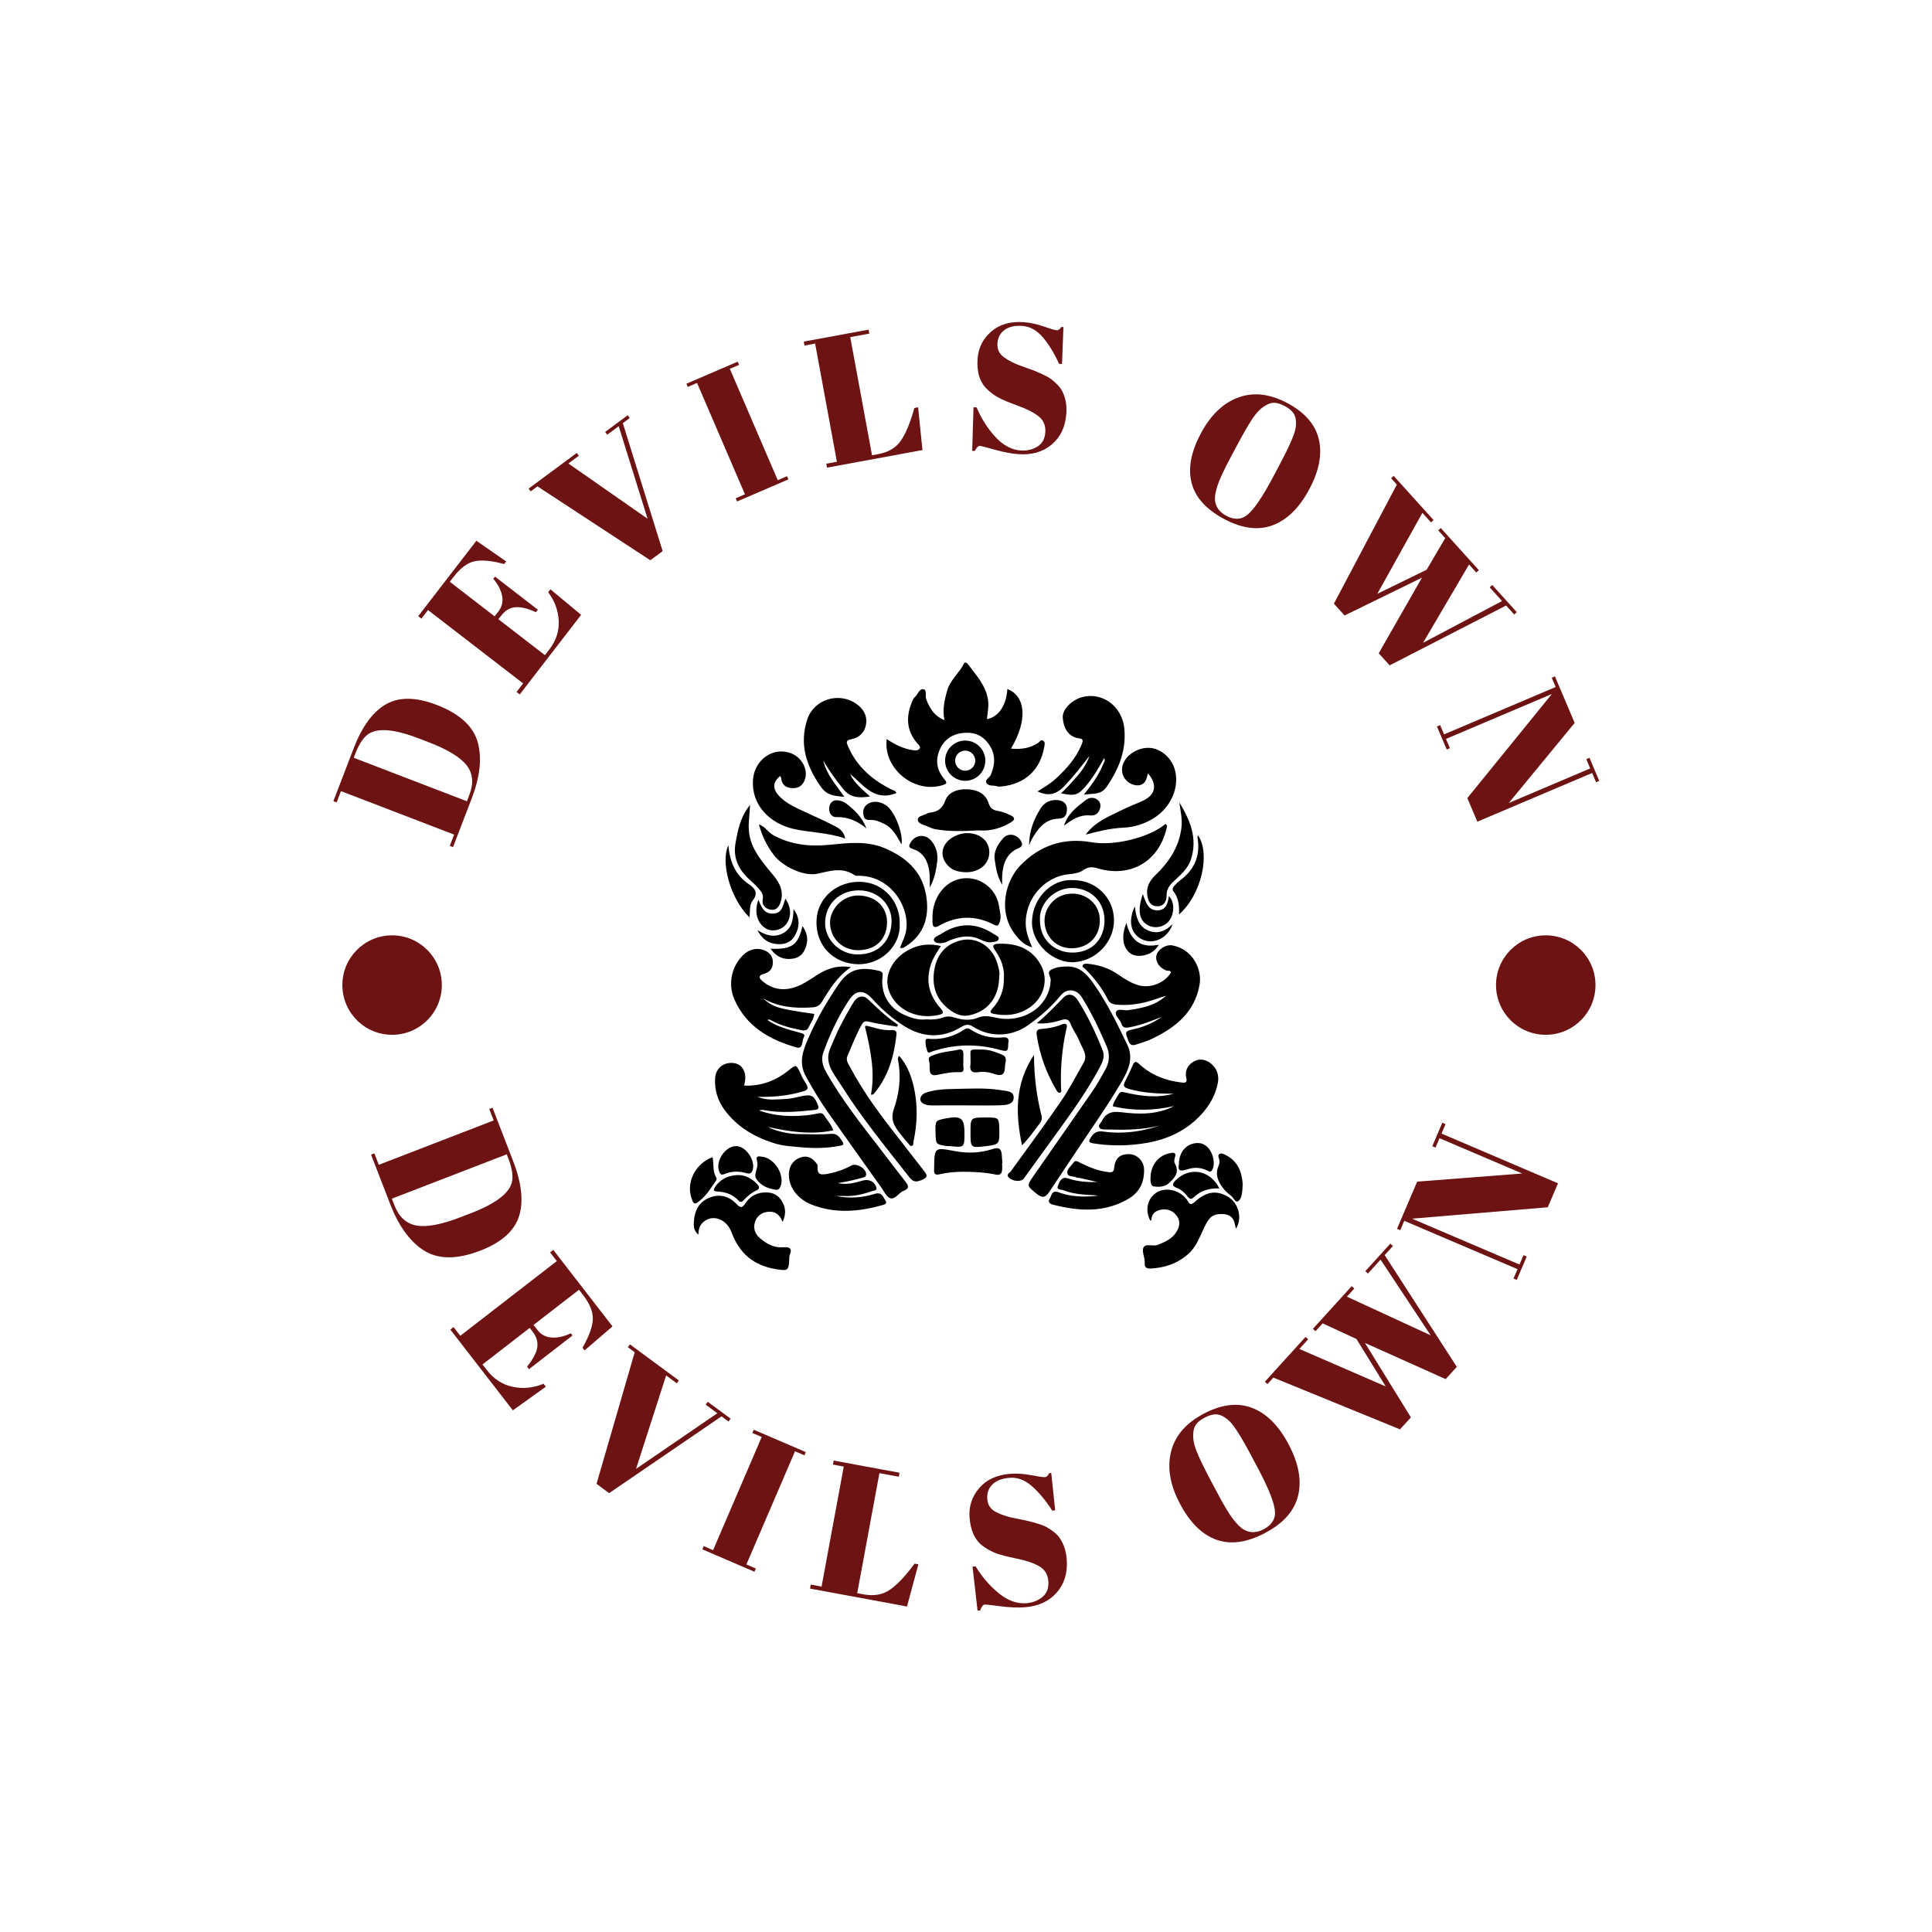 <svg xmlns="http://www.w3.org/2000/svg" version="1.1" xmlns:xlink="http://www.w3.org/1999/xlink" xmlns:svgjs="http://svgjs.dev/svgjs" width="1500" height="1500" viewBox="0 0 1500 1500"><rect width="1500" height="1500" fill="#ffffff"></rect><g transform="matrix(0.667,0,0,0.667,250,250)"><svg viewBox="0 0 280 280" data-background-color="#ffffff" preserveAspectRatio="xMidYMid meet" height="1500" width="1500" xmlns="http://www.w3.org/2000/svg" xmlns:xlink="http://www.w3.org/1999/xlink"><g id="tight-bounds" transform="matrix(1,0,0,1,0,0)"><svg viewBox="0 0 280 280" height="280" width="280"><g><svg viewBox="0 0 280 280" height="280" width="280"><g><svg viewBox="0 0 280 280" height="280" width="280"><g id="textblocktransform"><svg viewBox="0 0 280 280" height="280" width="280" id="textblock"><g><svg viewBox="0 0 280 280" height="280" width="280"><g transform="matrix(1,0,0,1,79.946,74.003)"><svg viewBox="0 0 120.107 131.993" height="131.993" width="120.107"><g id="icon-0"><svg xmlns="http://www.w3.org/2000/svg" xmlns:xlink="http://www.w3.org/1999/xlink" version="1.1" x="0" y="0" viewBox="25.667 62.096 333.462 366.463" enable-background="new 21.75 59.426 337.379 375" xml:space="preserve" width="120.107" height="131.993" class="icon-xg-0" data-fill-palette-color="accent" id="xg-0"><g fill="#000000" data-fill-palette-color="accent"><path d="M168.095 277.323c3.742 0.277 7.126 0.021 10.24-1.125 2.653-0.977 4.975-0.588 7.46 0.182 4.584 1.42 9.335 1.747 13.747-0.098 4.651-1.946 8.876-0.147 13.253 0.486 12.908 1.866 27.506-5.144 30.233-20.098 0.135-0.741 0.007-1.541 0.206-2.256 0.648-2.332-2.542-5.137-0.03-6.774 2.854-1.86 6.563-2.141 10.033-2.208 7.596-0.147 12 4.787 15.935 10.361 8.133 11.522 14.238 24.158 20.32 36.817 4.13 8.596 0.351 15.91-3.774 22.968-8.316 14.228-17.906 27.645-26.995 41.38-5.335 8.062-10.781 16.05-16.071 24.141-2.25 3.441-4.115 4.537-7.932 1.354-5.658-4.72-6.083-4.46-1.938-10.453 11.868-17.161 23.91-34.203 35.752-51.382 2.826-4.1 5.217-8.511 7.667-12.858 2.583-4.584 2.968-9.312 0.819-14.273-4.391-10.137-9.052-20.122-14.952-29.494-3.158-5.016-8.969-5.65-12.753-1.059-5.736 6.959-12.445 12.799-19.77 17.985-9.799 6.936-22.662 7.422-32.78 0.992-2.749-1.746-4.446-1.772-7.529 0.085-11.493 6.925-23.255 6.418-34.602-0.792-7.194-4.571-13.512-10.185-19.23-16.511-4.905-5.426-9.709-5.137-13.719 0.944-6.523 9.893-11.561 20.56-15.555 31.696-1.458 4.066-0.457 7.978 1.674 11.744 9.27 16.377 20.842 31.122 32.323 45.938 5.183 6.688 10.238 13.476 15.474 20.122 1.928 2.447 2.763 4.174-1.026 5.613-2.914 1.106-5.022 5.308-7.896 4.52-2.333-0.639-3.95-4.236-5.683-6.665-10.592-14.846-21.155-29.712-31.666-44.615-5.043-7.149-9.533-14.618-13.742-22.316-4.627-8.461-1.61-15.885 1.695-23.414 4.986-11.36 11.152-22.056 18.217-32.287 5.965-8.639 12.304-10.648 24.184-7.942 1.944 0.443 2.456 1.246 2.211 3.111-1.369 10.415 3.46 19.13 12.975 23.404C159.181 276.483 163.636 277.899 168.095 277.323z" fill="#000000" data-fill-palette-color="accent"></path><path d="M144.373 108.226c5.154 3.492 10.152 5.849 15.76 6.694 1.417 0.213 2.954 0.332 3.865-0.708 1.237-1.413-0.463-2.557-1.166-3.376-6.84-7.971-6.905-16.62-2.89-25.757 0.299-0.681 0.607-1.474 1.153-1.909 1.981-1.575 2.805-5.36 5.345-5.008 2.469 0.342 0.99 3.862 1.739 5.92 2.298 6.316 5.514 10.561 11.028 12.766-1.29-6.35-0.01-12.221 1.746-18.165 1.865-6.312 7.199-10.249 9.967-15.894 0.629-1.283 1.872-0.566 2.568 0.382 4.957 6.751 10.886 12.855 12.056 21.851 0.504 3.873-0.37 7.457-0.696 11.216 7.056-1.379 11.654-8.272 12.318-18.198 11.226 4.339 12.275 19.103 2.173 35.95 6.076 0.535 11.47-0.135 16.415-3.484 0.912-0.618 1.712-2.184 3.052-1.283 1.335 0.898 0.811 2.493 0.59 3.792-2.357 13.814-11.549 22.322-25.718 23.822-0.894 0.095-1.88 0.161-2.706-0.114-2.14-0.712-5.156 0.066-6.352-1.85-1.313-2.104 1.801-3.278 2.573-5.106 2.927-6.931 2.863-13.421-2.058-19.539-4.022-5.001-9.282-6.396-15.323-5.603-8.004 1.051-12.798 6.043-14.611 13.492-1.213 4.985 0.31 10.028 3.67 13.972 2.384 2.799 1.775 3.22-1.427 4.126C160.656 140.967 142.115 125.86 144.373 108.226z" fill="#000000" data-fill-palette-color="accent"></path><path d="M317.761 329.622c-12.262 2.818-24.504 3.052-37.041 0.117 0.574-2.792 2.301-5.05 3.688-7.433 0.931-1.599 2.341-1.227 3.979-0.843 9.597 2.251 19.262 3.407 29.036 0.73-9.039-0.024-17.988-0.345-26.8-2.853-3.406-0.97-3.853-1.954-2.336-4.818 1.625-3.068 3.102-6.225 4.443-9.428 0.954-2.277 1.867-2.806 3.857-0.931 7.063 6.653 15.649 9.992 25.159 11.197 1.84 0.233 4.122 0.652 3.402-2.365-1.131-4.737 0.805-8.202 4.591-10.321 3.36-1.881 7.135-1.205 10.178 1.27 3.705 3.014 5.1 7.109 4.211 11.77-1.366 7.164-4.874 13.323-9.706 18.678-8.863 9.823-20.278 15.218-33.04 17.44-10.745 1.871-21.646 2.046-32.53 0.273-3.143-0.512-2.518-1.575-1.374-3.452 1.808-2.967 3.777-4.19 7.753-3.623 11.495 1.64 22.835 0.05 33.876-3.629-9.725 2.41-19.608 2.726-29.542 2.397-1.062-0.035-2.125-0.006-3.188-0.034-1.376-0.036-3.023 0.035-3.734-1.216-0.783-1.379 0.706-2.417 1.319-3.584 2.563-4.874 5.62-6.397 11.837-5.625C296.469 334.667 307.582 334.95 317.761 329.622z" fill="#000000" data-fill-palette-color="accent"></path><path d="M66.618 324.051c5.339 2.405 10.953 1.509 16.44 1.344 3.272-0.098 6.538-0.985 9.771-1.684 6.025-1.302 7.664-0.525 9.96 5.098 0.655 1.605 0.75 2.887-1.6 3.132-10.377 1.085-20.743 2.125-31.129 0.078-0.858-0.169-1.779-0.022-2.682 0.246 9.225 3.413 18.753 3.859 28.403 2.967 2.545-0.235 5.078-0.7 7.582-1.227 1.376-0.29 2.416-0.043 3.151 1.112 1.845 2.9 4.299 5.433 5.667 9.163-13.497 2.824-26.443 0.831-39.351-2.042 3.588 2.207 12.18 4.252 18.263 4.282 6.524 0.033 13.084 0.418 19.561-0.139 4.288-0.369 5.58 2.524 7.198 4.997 1.295 1.979-1.194 2.098-2.213 2.296-7.633 1.483-15.392 1.48-23.065 0.809-5.51-0.482-11.1-0.819-16.486-2.55-11.798-3.792-22.022-9.824-29.507-19.94-4.201-5.678-6.137-12.116-5.731-19.127 0.361-6.237 5.397-10.056 11.563-9.135 4.921 0.735 7.604 5.643 6.342 11.596-0.115 0.544-0.218 1.09-0.387 1.94 10.43 0.488 19.154-3.062 26.966-9.267 4.394-3.49 4.374-3.52 6.813 1.466 0.66 1.349 1.172 2.787 1.968 4.048 3.925 6.218 3.811 6.363-4.221 8.322C82.273 323.696 74.482 324.218 66.618 324.051z" fill="#000000" data-fill-palette-color="accent"></path><path d="M67.298 159.711c3.858 1.362 5.504 4.753 8.526 6.422 10.595 5.851 21.876 7.057 33.718 5.915 11.402-1.1 22.85-2.678 33.976 2.162 12.171 5.295 21.498 13.2 24.313 26.686 2.781 13.323-0.298 25.225-12.505 32.709-0.782 0.48-1.514 1.031-2.923 0.541 1.117-3.095 2.7-6.015 3.453-9.304 3.162-13.809-8.084-33.662-27.692-34.125-1.054-0.025-2.358 0.181-3.118-0.342-7.257-4.998-14.633-2.667-22.223-0.945-8.533 1.936-21.386-4.388-26.647-11.368C72.024 172.552 69.174 166.71 67.298 159.711z" fill="#000000" data-fill-palette-color="accent"></path><path d="M232.135 233.911c-5.53-1.645-8.537-5.352-11.116-8.973-9.351-13.125-5.176-31.058 4.068-40.555 11.838-12.162 26.197-16.829 42.934-13.895 13.536 2.374 34.505-2.746 44.573-11.048 1.18 0.705 0.82 1.83 0.594 2.77-5.242 21.76-23.804 29.37-41.398 24.051-3.07-0.928-5.663-1.133-8.48 0.862-2.594 1.838-5.865 2.354-8.998 2.647-15.263 1.426-27.075 15.665-26.006 31.144C228.611 225.319 230.121 229.271 232.135 233.911z" fill="#000000" data-fill-palette-color="accent"></path><path d="M310.236 275.889c-6.398 2.445-12.579 4.986-19.297 6.197-2.784 0.502-4.183 0.429-5.099-2.43-0.801-2.503-4.283-4.723-3.008-7.062 1.095-2.009 4.724-0.454 7.201-0.815 8.248-1.201 16.379-2.718 22.865-8.701-3.881 1.089-7.604 2.654-11.524 3.658-6.221 1.594-12.36 2.331-18.8 1.659-2.726-0.285-3.983-1.399-5.054-3.524-3.428-6.8-8.11-12.675-13.486-18.022-0.608-0.605-1.925-0.909-1.47-1.992 0.447-1.064 1.657-1.176 2.778-1.079 6.756 0.587 13.027 2.563 18.631 6.471 3.848 2.683 7.763 5.211 12.36 6.511 7.086 2.004 15.703-1.34 19.564-7.739-0.541-1.519-2.076-0.806-3.086-1.234-4.131-1.748-6.588-5.535-5.688-9.192 0.868-3.528 5.722-6.62 9.63-5.879 12.204 2.314 17.962 14.385 16.367 23.62-2.87 16.611-14.428 25.893-28.62 32.669-3.107 1.483-6.457 2.484-9.748 3.542-2.032 0.654-3.517 0.461-4.517-2.147-2.236-5.832-2.473-5.87 3.73-7.275C299.913 281.775 305.312 279.295 310.236 275.889z" fill="#000000" data-fill-palette-color="accent"></path><path d="M122.767 245.835c-8.257 5.775-12.86 13.25-17.37 20.754-1.478 2.459-3.152 3.338-6.105 3.524-10.352 0.651-20.343-0.132-29.594-5.499 6.146 5.439 9.189 6.336 30.947 9.434-0.201 3.13-2.239 5.545-3.446 8.222-1.195 2.649-4.099 1.58-6.161 1.163-5.609-1.135-11.132-2.681-16.214-5.442-0.664-0.361-1.238-0.892-2.349-0.239 5.993 4.209 12.86 5.738 19.542 7.644 1.642 0.468 3.438 0.823 2.356 2.702-1.271 2.205-0.367 7.322-4.339 6.195-16.32-4.633-30.446-12.666-37.604-29.142-4.16-9.576-1.372-20.773 6.099-27.315 3.735-3.271 8.895-3.904 12.934-1.76 3.01 1.597 4.343 3.88 4.218 7.349-0.126 3.482-2.23 5.557-4.983 6.285-4.667 1.234-2.985 3.176-0.836 4.921 5.103 4.144 10.967 5.476 17.407 3.82 5.666-1.457 10.311-4.823 15.145-7.915C108.203 246.829 114.462 244.475 122.767 245.835z" fill="#000000" data-fill-palette-color="accent"></path><path d="M150.205 140.818c-13.305 5.33-19.825-4.878-27.932-11.574 2.503 5.581 7.292 9.196 12.05 13.649-6.752 0.979-11.954 0.84-16.353-4.73-4.322-5.472-8.494-10.947-11.877-17.055 1.889 8.369 7.565 14.644 12.775 22.028-5.933-0.703-10.389-0.642-14.24-6.136-8.846-12.619-13.088-25.755-8.178-40.632 4.004-12.132 18.958-16.689 29.416-9.512 4.263 2.925 6.837 7.041 6.065 12.333-0.725 4.965-4.106 8.235-8.895 9.133-3.785 0.709-2.851 2.325-1.878 4.543 5.306 12.1 14.63 20.113 26.204 25.848C148.385 139.218 149.72 139.262 150.205 140.818z" fill="#000000" data-fill-palette-color="accent"></path><path d="M263.325 141.753c5.187-6.517 9.198-12.153 11.732-18.647 0.352-0.902 1.331-1.766 0.499-3.374-3.328 5.865-6.533 11.487-10.772 16.488-4.87 5.746-6.613 6.602-15.259 4.725 3.711-3.365 6.777-6.959 9.897-10.505 3.194-3.63 5.672-7.578 7.306-12.108-4.75 6.205-9.551 12.293-14.894 17.985-4.547 4.844-9.417 6.918-16.456 3.485 3.932-2.466 7.736-4.686 10.978-7.661 6.525-5.988 12.311-12.455 15.677-20.819 0.763-1.895 1.061-3.249-1.489-3.513-6.959-0.722-9.717-7.047-9.976-12.653-0.219-4.744 5.145-10.122 10.867-11.982 11.727-3.813 25.065 4.253 26.332 19.234 1.103 13.038-3.586 24.519-11.024 35.031C273.613 141.862 268.948 141.006 263.325 141.753z" fill="#000000" data-fill-palette-color="accent"></path><path d="M212.234 251.245c-0.006 12.635-6.767 21.364-18.176 23.651-5.291 1.061-9.688-1.504-13.513-4.803-7.423-6.403-9.064-14.955-7.207-23.944 1.722-8.34 6.839-14.247 15.584-16.454 9.631-2.43 19.274 3.561 22.289 14.188C211.945 246.475 212.757 249.126 212.234 251.245z" fill="#000000" data-fill-palette-color="accent"></path><path d="M150.645 281.739c-5.597-0.935-11.265-1.584-16.759-2.938-2.4-0.592-3.423-0.382-4.61 1.743-3.4 6.085-5.891 12.562-8.604 18.947-1.133 2.667 0.578 4.678 1.675 6.749 8.244 15.567 18.783 29.567 29.655 43.344 4.964 6.29 9.744 12.725 14.737 18.992 2.309 2.899 2.652 4.05-1.602 5.804-4.629 1.909-5.979-0.392-8.197-3.212-13.91-17.691-28.142-35.16-40.145-54.233-4.188-6.654-10.425-13.168-6.398-22.355 1.88-4.288 3.618-8.649 5.736-12.817 2.531-4.979 5.272-9.863 8.165-14.641 2.309-3.813 5.797-4.704 8.71-1.991 5.816 5.419 11.397 11.086 18.178 15.405C151.006 280.937 150.826 281.338 150.645 281.739z" fill="#000000" data-fill-palette-color="accent"></path><path d="M234.888 279.68c5.796-4.745 10.848-10.075 15.962-15.371 2.904-3.007 6.448-2.238 8.75 1.393 6.092 9.608 10.938 19.859 15.077 30.436 1.451 3.707-0.155 7.107-1.888 10.346-9.38 17.535-21.482 33.251-33.018 49.344-4.226 5.896-8.488 11.767-12.773 17.619-1.465 2-6.452 1.733-8.929-0.644-1.951-1.872 0.416-2.761 1.259-3.934 10.055-13.987 20.355-27.805 30.091-42.011 5.095-7.434 9.265-15.509 13.736-23.361 2.741-4.813-0.858-8.704-2.403-12.745-1.395-3.65-3.932-6.863-5.347-10.508-1.2-3.089-2.891-3.374-5.608-2.528C245.049 279.196 240.202 280.176 234.888 279.68z" fill="#000000" data-fill-palette-color="accent"></path><path d="M303.391 398.762c-3.264-6.044-1.889-12.978 3.305-16.696 4.938-3.534 13.122-2.263 17.698 2.772 0.608 0.669 1.202 1.386 1.638 2.172 1.207 2.176 2.099 2.319 4.149 0.457 6.949-6.313 12.962-7.158 19.745-3.334 6.63 3.737 9.268 12.927 5.143 19.468-0.877-2.742-0.792-5.573-3.185-7.309-2.306-1.672-4.834-1.638-7.387-1.441-5.075 0.392-6.881 4.549-8.697 8.279-2.702 5.551-4.658 11.458-9.513 15.737-6.509 5.737-14.134 8.361-22.681 8.759-2.414 0.112-3.831-0.631-3.585-3.288 0.296-3.203-1.909-6.787-0.813-9.224 1.318-2.93 5.662-0.587 8.637-1.743 4.629-1.8 8.927-3.773 11.541-8.219 1.72-2.925 2.21-6.018 0.181-8.988-2.375-3.476-5.845-4.759-9.9-3.979-3.228 0.621-5.497 2.431-5.61 6.095C304.053 398.449 303.626 398.605 303.391 398.762z" fill="#000000" data-fill-palette-color="accent"></path><path d="M81.556 399.521c-1.709-4.56-4.63-6.657-9.106-6.071-3.84 0.503-6.538 2.757-7.605 6.294-1.076 3.565 0.076 7.008 2.921 9.465 4.078 3.521 8.684 6.121 14.338 5.622 4.035-0.356 5.394 0.955 3.706 4.857-0.285 0.659-0.187 1.494-0.221 2.249-0.319 7.134-0.828 7.254-8.233 6.04-13.287-2.178-21.894-9.522-26.557-22.091-3.118-8.405-11.687-11.216-17.226-6.127-2.003 1.84-2.798 4.196-2.771 7.478-3.107-2.691-2.927-5.516-2.716-8.347 0.472-6.336 3.167-11.41 9.153-13.914 6.226-2.604 12.046-1.021 16.559 3.776 2.411 2.562 3.468 2.318 5.256-0.37 2.528-3.802 6.02-6.169 10.815-6.584 4.441-0.384 8.178 0.653 10.745 4.372C83.352 390.139 84.004 394.434 81.556 399.521z" fill="#000000" data-fill-palette-color="accent"></path><path d="M271.968 383.583c-7.109-0.448-14.199-0.512-20.934-3.152-1.462-0.573-4.378-0.058-3.39-2.693 0.912-2.432 2.127-5.825 6.131-4.454 5.738 1.964 11.706 2.294 17.83 2.185-3.585-0.819-7.169-1.649-10.759-2.448-0.587-0.13-1.322 0.07-1.787-0.213-1.865-1.137-5.308-0.163-5.714-2.688-0.405-2.516 2.393-4.324 3.745-6.447 1.066-1.673 2.658-0.505 4.011 0.167 5.423 2.693 10.95 4.962 17.086 5.644 2.482 0.276 3.165-0.324 3.409-2.688 0.587-5.684 3.411-8.166 8.842-8.18 4.685-0.012 8.996 3.934 9.174 8.984 0.27 7.644-2.529 13.93-9.35 17.943-14.609 8.595-30.01 7.538-45.613 3.578-1.815-0.461-3.259-1.664-2.003-3.588 1.208-1.85 1.318-5.393 5.342-3.9 7.201 2.672 14.715 2.954 22.293 2.24C270.849 383.821 271.406 383.682 271.968 383.583z" fill="#000000" data-fill-palette-color="accent"></path><path d="M113.781 383.886c7.902 1.594 15.748 1.078 23.289-1.271 4.499-1.402 5.131 1.989 6.658 4.264 0.908 1.352-0.302 2.053-1.662 2.438-14.352 4.061-28.705 5.361-42.973-0.224-8.378-3.279-14.946-11.188-13.547-20.218 0.677-4.371 3.309-7.157 7.295-8.388 3.501-1.082 6.526 0.348 8.777 3.236 0.457 0.587 1.169 1.323 1.103 1.916-0.67 6.016 2.463 5.589 6.864 4.718 4.814-0.952 9.236-2.559 13.502-4.866 3.089-1.671 8.929 1.862 8.872 5.313-0.026 1.569-1.341 1.82-2.513 2.123-2.325 0.602-4.645 1.234-6.988 1.757-2.183 0.487-4.393 0.848-7.549 1.446 5.867 1.197 10.47-0.33 15.075-1.579 3.733-1.013 7.056 0.611 8.106 4.093 0.607 2.016-1.283 1.89-2.094 2.162-5.291 1.777-10.657 3.292-16.339 3.092C117.7 383.828 115.739 383.886 113.781 383.886z" fill="#000000" data-fill-palette-color="accent"></path><path d="M119.335 168.248c-10.626-3.752-21.321-3.516-31.503-5.901-13.357-3.129-25.151-13.693-24.132-29.466 0.797-12.326 12.506-20.432 23.351-15.911 6.068 2.529 9.803 9.427 8.154 15.037-1.111 3.78-3.491 5.929-7.56 5.841-4.04-0.087-6.569-1.923-6.971-6.168-0.037-0.392-0.329-0.76-0.516-1.17-4.399 3.464-4.797 7.436-1.152 11.547 3.382 3.814 7.759 6.249 12.283 8.396 6.676 3.168 13.485 6.066 20.077 9.396C114.632 161.499 118.361 163.025 119.335 168.248z" fill="#000000" data-fill-palette-color="accent"></path><path d="M264.435 165.872c5.704-7.962 14.468-11.131 22.589-15.222 4.029-2.03 8.349-3.481 12.404-5.465 7.238-3.542 8.248-9.659 2.566-16.227-0.786 2.637-1.123 5.498-3.852 6.696-1.873 0.823-3.829 0.608-5.744-0.159-5.205-2.084-7.487-7.804-5.137-12.978 2.441-5.375 9.314-9.315 15.653-8.975 6.413 0.344 12.716 5.463 14.968 12.156 3.608 10.724-1.67 23.626-12.532 30.318-5.6 3.45-11.59 5.389-18.337 5.687C279.396 162.038 271.915 163.862 264.435 165.872z" fill="#000000" data-fill-palette-color="accent"></path><path d="M177.063 233.088c-2.518 3.897-4.759 7.216-6.046 11.158-3.213 9.842-1.112 18.455 5.541 26.038 2.589 2.951 2.42 3.727-1.621 4.53-12.893 2.562-25.31-3.619-29.225-14.77-3.25-9.256 2.187-18.527 10.008-23.542C161.945 232.51 169.048 231.19 177.063 233.088z" fill="#000000" data-fill-palette-color="accent"></path><path d="M215.072 252.383c0.386-6.021-1.656-11.49-5.136-16.4-2.199-3.102-1.6-4.173 2.107-4.283 10.149-0.302 18.908 2.458 24.538 11.492 7.309 11.728 1.127 26.004-12.994 30.349-4.706 1.448-9.514 1.385-14.333 0.522-2.589-0.464-2.965-1.221-1.025-3.357C212.866 265.598 215.206 259.489 215.072 252.383z" fill="#000000" data-fill-palette-color="accent"></path><path d="M199.92 163.334c-8.842 0.424-17.579 0.834-26.286-0.738-2.001-0.361-3.66-1.336-5.477-2.009-2.077-0.769-5.063-1.54-5.043-3.825 0.018-1.994 3.118-2.403 4.966-3.324 0.801-0.399 1.68-0.767 2.557-0.869 4.64-0.538 7.3-2.449 9.14-7.388 1.958-5.254 7.885-6.899 13.3-6.667 5.629 0.242 10.866 2.403 12.76 8.398 0.976 3.09 2.674 4.168 5.555 4.665 2.646 0.456 5.172 1.406 7.642 2.599 3.09 1.493 2.666 2.851 0.219 4.317C213.282 162.069 206.84 163.893 199.92 163.334z" fill="#000000" data-fill-palette-color="accent"></path><path d="M171.984 214.86c0.327-10.961 7.121-20.205 16.432-22.254 11.146-2.452 22.179 5.22 23.769 16.718 0.424 3.069 1.516 6.068 0.339 9.39-0.831 2.344-1.651 2.458-3.494 1.492-11.199-5.868-22.291-5.489-33.233 0.692-2.883 1.628-3.814 0.419-3.812-2.402C171.985 217.284 171.984 216.072 171.984 214.86z" fill="#000000" data-fill-palette-color="accent"></path><path d="M152.209 220.07c0.616 11.948-10.264 24.119-24.922 23.996-14.51-0.121-25.959-10.856-25.254-26.533 0.617-13.724 12.559-23.855 27.073-23.16C142.572 195.018 152.746 206.335 152.209 220.07zM127.691 199.509c-11.65-0.09-20.312 8.166-20.485 19.526-0.154 10.084 8.704 18.842 18.973 19.105 13.772 0.353 20.891-8.794 21.146-19.737C147.551 208.676 139.688 199.552 127.691 199.509z" fill="#000000" data-fill-palette-color="accent"></path><path d="M256.603 193.335c13.754-0.175 24.771 10.457 24.882 24.016 0.111 13.449-10.935 24.542-23.787 25.46-12.535 0.895-25.82-10.888-25.689-24.21C232.146 204.565 243.519 192.565 256.603 193.335zM236.836 217.39c-0.245 11.637 8.677 19.561 19.374 19.647 12.834 0.103 19.57-9.074 19.559-19.441-0.012-11.514-8.589-19.518-19.626-19.519C244.789 198.075 236.069 208.235 236.836 217.39z" fill="#000000" data-fill-palette-color="accent"></path><path d="M61.952 147.971c-0.256 5.738-1.037 10.187-0.783 14.771 0.541 9.731 5.947 16.84 11.694 23.915 3.879 4.775 8.495 9.175 8.219 16.138-0.068 1.722-0.483 3.287-1.088 4.808-1.05 2.644-2.995 4.096-5.952 3.516-3.179-0.623-5.067-3.356-4.502-5.853 0.769-3.401-0.939-5.12-2.654-7.09-1.584-1.819-3.384-3.463-5.179-5.084-6.588-5.951-10.176-13.106-8.536-22.14C54.583 163.17 55.975 155.319 61.952 147.971z" fill="#000000" data-fill-palette-color="accent"></path><path d="M320.866 146.405c6.475 10.579 11.109 21.482 7.141 34.143-1.659 5.293-5.515 8.92-9.426 12.467-2.952 2.677-5.474 5.164-5.377 9.809 0.064 3.049-1.594 6.442-5.761 6.263-4.156-0.178-5.453-3.262-5.894-6.789-0.594-4.752 1.377-8.556 4.712-11.759 8.229-7.906 14.398-16.882 15.887-28.601C322.826 156.59 321.614 151.563 320.866 146.405z" fill="#000000" data-fill-palette-color="accent"></path><path d="M213.983 364.036c0 1.516 0.178 3.06-0.044 4.543-0.285 1.903-1.412 2.874-3.533 2.428-6.542-1.376-13.168-1.715-19.845-1.748-4.871-0.024-9.664 0.488-14.369 1.542-2.603 0.583-3.353-0.253-3.246-2.607 0.014-0.303 0.036-0.606 0.038-0.909 0.126-12.908 0.11-12.829 12.617-10.46 7.528 1.426 15.137 1.147 22.388-1.191 3.959-1.276 5.501-0.522 5.795 3.419 0.124 1.659 0.251 3.317 0.377 4.976C214.101 364.031 214.042 364.034 213.983 364.036z" fill="#000000" data-fill-palette-color="accent"></path><path d="M193.093 164.975c8.061 0.102 13.657 5.265 13.145 12.385-0.514 7.142-6.999 11.631-14.991 11.176-3.373-0.192-6.832-0.91-9.543-3.572-5.052-4.961-4.906-11.618 0.55-16.125C185.172 166.429 189.381 164.928 193.093 164.975z" fill="#000000" data-fill-palette-color="accent"></path><path d="M191.715 329.217c-6.818 0.004-13.637-0.034-20.455 0.027-2.044 0.018-4.004-0.403-5.522-1.616-2.196-1.754-0.945-5.046 2.309-6.112 4.903-1.606 10.086-2.109 15.127-2.17 10.11-0.123 20.264-0.952 30.355 0.718 3.286 0.544 7.644 0.446 7.437 4.67-0.196 3.99-4.639 4.299-7.889 4.406C205.964 329.376 198.837 329.213 191.715 329.217z" fill="#000000" data-fill-palette-color="accent"></path><path d="M151.891 299.345c4.651 5.305 7.071 11.46 8.66 18.089 2.722 11.352 2.347 22.669-0.086 33.989-0.17 0.791 0.223 1.998-1.002 2.234-1.073 0.206-1.52-0.809-2.083-1.474-1.757-2.073-3.566-4.108-5.206-6.271-3.318-4.375-5.725-8.018-3.403-14.772 3.057-8.891 4.407-18.755 2.555-28.502C151.146 301.69 150.827 300.613 151.891 299.345z" fill="#000000" data-fill-palette-color="accent"></path><path d="M225.992 353.306c-3.988-19.072-4.395-37.015 7.226-54.562 0.049 13.136 1.602 25.003 4.55 36.678 0.38 1.507 0.206 2.921-0.825 4.282C233.567 344.162 230.446 348.822 225.992 353.306z" fill="#000000" data-fill-palette-color="accent"></path><path d="M134.856 322.788c2.484-13.348-0.051-26.015-2.997-38.611-0.586-2.506-1.426-3.614 2.254-2.557 4.139 1.189 8.38 2.434 12.854 2.181 1.553-0.088 3.604 0 3.316 2.587-1.475 13.252-4.984 25.728-13.904 36.112C136.231 322.67 135.823 322.616 134.856 322.788z" fill="#000000" data-fill-palette-color="accent"></path><path d="M251.01 279.991c1.942-0.045 2.294 0.678 1.929 2.277-2.774 12.129-3.887 24.417-3.379 36.854 0.033 0.807 0.495 1.977-0.565 2.397-0.985 0.39-1.608-0.451-2.088-1.254-6.188-10.336-10.227-21.423-12.03-33.363-0.398-2.634 0.327-3.65 2.821-3.816C242.388 282.776 246.943 281.838 251.01 279.991z" fill="#000000" data-fill-palette-color="accent"></path><path d="M217.714 291.515c-0.085 5.343-0.388 5.494-5.363 4.13-13.422-3.682-26.779-3.409-40.041 0.864-1.099 0.354-2.709 1.553-3.251 0.36-0.901-1.982-1.357-4.353-1.284-6.536 0.066-1.968 2.153-1.193 3.322-1.157 7.328 0.228 14.048-1.589 20.092-5.739 1.343-0.922 2.493-0.848 3.753-0.01 5.885 3.915 12.389 5.415 19.379 4.789C217.112 287.965 218.388 288.871 217.714 291.515z" fill="#000000" data-fill-palette-color="accent"></path><path d="M320.725 213.998c0.2-5.511-0.302-10.058-3.411-13.94-0.816-1.019-0.329-2.401 0.567-3.341 1.144-1.199 2.327-2.396 3.651-3.382 8.706-6.48 12.179-15.017 10.321-25.725-0.066-0.379 0.186-0.812 0.312-1.31C339.836 177.341 334.204 202.282 320.725 213.998z" fill="#000000" data-fill-palette-color="accent"></path><path d="M359.129 376.668c-0.093 1.659-0.126 2.719-0.216 3.774-0.217 2.555-0.718 5.585-2.729 6.709-1.485 0.83-2.63-2.372-4.188-3.516-1.683-1.236-3.279-2.702-4.573-4.336-3.2-4.041-5.109-8.483-2.823-13.678 0.587-1.333 0.638-2.582 0.31-3.958-0.235-0.986-0.916-2.25 0.028-2.975 1.199-0.921 2.55-0.204 3.792 0.41C356.283 362.825 358.653 369.493 359.129 376.668z" fill="#000000" data-fill-palette-color="accent"></path><path d="M194.919 345.497c-0.005-8.957-0.005-8.957 9.311-8.989 0.303-0.001 0.607-0.005 0.91-0.002 6.767 0.066 6.985 0.276 7.143 6.91 0.219 9.179 0.027 9.427-8.054 10.397C194.924 354.931 194.924 354.931 194.919 345.497z" fill="#000000" data-fill-palette-color="accent"></path><path d="M61.648 215.849c-11.7-11.28-17.635-33.562-12.771-43.578 0.781 9.878 4.129 18.057 12.519 23.648 3.565 2.376 5.585 5.349 2.155 9.713C61.484 208.262 61.953 211.849 61.648 215.849z" fill="#000000" data-fill-palette-color="accent"></path><path d="M191.28 346.287c-0.055 8.344-0.055 8.341-8.63 7.535-0.749-0.07-1.519 0.024-2.258-0.094-6.351-1.012-6.35-1.021-6.55-7.62-0.235-7.752-0.235-7.752 6.067-8.999C189.314 335.25 191.342 336.886 191.28 346.287z" fill="#000000" data-fill-palette-color="accent"></path><path d="M320.662 364.667c0.013-7.758 4.886-12.617 11.243-12.748 7.888-0.162 11.443 10.737 9.004 15.925-0.726 1.544-1.501 1.582-2.8 0.879-3.934-2.13-8.266-2.318-12.261-0.968C321.551 369.206 319.738 368.744 320.662 364.667z" fill="#000000" data-fill-palette-color="accent"></path><path d="M54.016 353.798c5.695 0.435 11.14 8.678 9.54 14.302-0.606 2.13-1.945 2.56-3.783 2.014-4.501-1.335-8.937-1.293-13.283 0.534-1.564 0.657-2.304 0.426-3.06-1.282C40.631 363.037 47.181 353.277 54.016 353.798z" fill="#000000" data-fill-palette-color="accent"></path><path d="M194.918 302.253c0.188-7.599-1.632-6.717 7.065-6.721 4.262-0.002 8.235 1.508 12.082 3.152 3.534 1.511 1.69 4.78 1.635 7.162-0.078 3.433-0.836 6.31-5.948 4.542-3.088-1.068-6.713-1.789-10.214-1.211-3.808 0.629-5.277-0.903-4.637-4.662C195.026 303.782 194.919 303.009 194.918 302.253z" fill="#000000" data-fill-palette-color="accent"></path><path d="M39.319 360.48c0.906 4.068-0.184 8.503 2.268 12.256 0.259 0.396 0.193 1.305-0.094 1.713-3.416 4.846-6.314 10.158-11.524 13.454-2.171 1.374-2.464-0.485-3.03-1.876C22.96 376.25 28.65 364.353 39.319 360.48z" fill="#000000" data-fill-palette-color="accent"></path><path d="M345.039 379.333c-6.061-0.242-11.166 1.258-15.276 5.203-1.719 1.65-2.607 1.256-3.922-0.4-1.686-2.123-3.664-4.08-6.272-5.052-3.086-1.15-3.166-2.392-0.867-4.691C327.056 366.041 339.614 368.13 345.039 379.333z" fill="#000000" data-fill-palette-color="accent"></path><path d="M190.611 303.088c0 1.057-0.133 2.134 0.028 3.166 0.315 2.019-0.047 3.064-2.481 2.943-4.532-0.224-8.972 0.72-13.389 1.634-2.736 0.567-4.413-0.1-4.448-3.261-0.02-1.787 0.117-3.559-0.475-5.366-0.72-2.201 1.152-2.652 2.734-3.304 4.913-2.025 10.217-2.189 15.311-3.341 1.944-0.439 2.751 0.673 2.724 2.545C190.592 299.766 190.611 301.427 190.611 303.088z" fill="#000000" data-fill-palette-color="accent"></path><path d="M67.317 378.487c0.041 0.824-0.216 1.405-1.046 1.783-3.22 1.469-5.944 3.623-8.303 6.243-0.995 1.105-1.911 1.303-3.024 0.107-3.496-3.758-7.968-5.279-12.974-5.455-1.539-0.054-2.474-0.458-1.477-2.132 3.066-5.148 8.03-7.49 13.62-7.767 5.179-0.257 9.531 2.372 12.897 6.388C67.191 377.867 67.222 378.206 67.317 378.487z" fill="#000000" data-fill-palette-color="accent"></path><path d="M153.314 171.76c-2.919-4.955-5.279-9.928-10.46-12.372-2.46-1.16-4.941-2.359-7.727-2.353-2.027 0.004-4.1 0.25-4.652-2.379-0.512-2.44-0.518-4.775 1.647-6.645 3.023-2.612 7.537-2.629 11.744 0.095C148.919 151.379 154.41 164.677 153.314 171.76z" fill="#000000" data-fill-palette-color="accent"></path><path d="M316.182 357.898c2.05-0.416 2.622 0.64 2.23 1.99-0.441 1.518-0.896 3.205-0.205 4.437 3.035 5.41-0.315 8.783-3.741 11.926-2.414 2.215-5.993 2.246-8.845 1.899-2.379-0.29-2.139-3.944-2.084-5.83C303.749 365.058 308.645 358.802 316.182 357.898z" fill="#000000" data-fill-palette-color="accent"></path><path d="M206.806 230.876c-3.481 0.007-6.314-2.29-9.689-3.056-5.224-1.185-9.788-0.017-14.458 1.719-0.844 0.314-1.604 0.847-2.441 1.187-2.531 1.03-6.378 0.825-7.126-0.558-1.256-2.323 2.31-3.241 3.986-4.343 10.436-6.861 21.03-7.084 31.582-0.155 1.339 0.879 3.754 1.668 3.232 3.27C211.301 230.756 208.737 230.556 206.806 230.876z" fill="#000000" data-fill-palette-color="accent"></path><path d="M230.295 172.463c-0.111-8.196 2.647-15.773 7.05-22.588 2.243-3.473 6.086-5.386 10.592-4.771 3.299 0.45 5.362 2.457 5.163 5.722-0.17 2.796-0.835 5.326-5.028 5.424-8.436 0.196-12.765 6.321-16.44 12.928C231.061 170.203 230.735 171.364 230.295 172.463z" fill="#000000" data-fill-palette-color="accent"></path><path d="M68.52 360.109c8.386 0.392 15.175 12.112 11.353 18.836-0.479 0.843-1.146 1.354-2.212 1.195-4.724-0.704-8.979-2.195-11.835-6.411-0.755-1.114-0.835-2.024-0.598-3.34 0.45-2.493 1.764-4.951 0.937-7.562C65.224 359.855 66.859 359.793 68.52 360.109z" fill="#000000" data-fill-palette-color="accent"></path><path d="M298.882 201.715c1.82 5.347 3.413 10.181 9.276 9.82 4.919-0.302 5.822-4.492 6.427-8.557 3.419 3.162 3.542 10.156 0.352 14.618-2.836 3.968-8.513 5.286-12.883 2.99C296.69 217.77 295.467 211.594 298.882 201.715z" fill="#000000" data-fill-palette-color="accent"></path><path d="M67 205.174c1.864 4.753 3.585 8.629 8.974 8.342 5.715-0.304 5.707-5.232 7.301-8.946 3.862 5.466 3.704 12.068-0.296 16.159-3.035 3.104-8.272 3.865-11.667 1.697C66.138 219.123 64.251 212.411 67 205.174z" fill="#000000" data-fill-palette-color="accent"></path><path d="M170.334 197.77c0.011-4.838 0.34-9.506-1.316-14.264-1.579-4.536-4.431-7.583-8.71-8.889-3.089-0.943-2.642-2.123-1.443-4.102 2.89-4.771 8.932-5.182 12.504-0.793 2.913 3.579 4.035 7.742 3.482 12.279C174.185 187.467 173.159 192.859 170.334 197.77z" fill="#000000" data-fill-palette-color="accent"></path><path d="M214.037 196.114c-2.924-4.751-3.779-9.923-4.509-15.093-0.742-5.251 1.966-9.433 5.174-13.046 3.039-3.423 8.486-2.276 10.682 1.813 0.982 1.828 1.027 3.218-1.341 4.196-7.2 2.974-9.474 9.121-9.984 16.251C213.919 192.185 214.037 194.154 214.037 196.114z" fill="#000000" data-fill-palette-color="accent"></path><path d="M74.281 234.704c13.953 0.675 16.721-3.167 19.306-13.658 2.745 4.057 3.485 7.583 2.231 11.97-1.232 4.313-3.812 6.994-7.888 7.667C82.617 241.56 77.95 239.904 74.281 234.704z" fill="#000000" data-fill-palette-color="accent"></path><path d="M308.518 232.306c-4.023 7.108-12.948 7.886-16.73 5.478-4.869-3.101-6.239-10.326-2.799-18.587C291.509 229.63 297.466 234.532 308.518 232.306z" fill="#000000" data-fill-palette-color="accent"></path><path d="M316.845 219.81c-2.615 8.153-10.947 12.39-17.729 9.568-6.175-2.569-10.082-9.412-5.07-20.247 0.707 6.168 2.037 11.692 7.407 14.306C306.886 226.082 312.113 224.646 316.845 219.81z" fill="#000000" data-fill-palette-color="accent"></path><path d="M88.176 210.821c3.974 5.251 3.781 10.726 0.769 16.044-2.536 4.478-6.888 5.576-11.724 4.937-5.126-0.678-8.507-3.723-10.827-8.293 4.979 3.092 10.136 4.76 15.513 1.818C87.542 222.244 87.947 216.585 88.176 210.821z" fill="#000000" data-fill-palette-color="accent"></path><path d="M132.147 162.134c-5.362-4.388-11.112-7.047-18.156-6.83-3.118 0.096-4.519-2.854-4.352-5.325 0.181-2.689 1.761-5.272 5.365-4.784 1.804 0.244 3.536 0.844 4.982 1.951C125.225 151.156 129.76 155.749 132.147 162.134z" fill="#000000" data-fill-palette-color="accent"></path><path d="M251.332 160.498c2.169-7.175 7.692-11.356 13.181-15.5 2.189-1.653 4.856-1.855 7.077-0.069 1.766 1.42 2.14 3.466 1.273 5.739-1.077 2.823-2.989 3.875-5.954 3.636C260.767 153.81 255.977 156.849 251.332 160.498z" fill="#000000" data-fill-palette-color="accent"></path><path d="M127.605 235.602c-9.653 0.259-17.253-6.869-17.426-16.343-0.158-8.641 7.821-16.692 16.904-16.649 10.815 0.051 17.553 7.104 17.488 16.245C144.508 227.835 138.972 235.306 127.605 235.602z" fill="#000000" data-fill-palette-color="accent"></path><path d="M239.571 217.342c0.227-7.494 6.537-16.426 17.865-15.838 7.935 0.412 15.865 6.699 15.5 16.804-0.369 10.234-8.017 16.242-17.269 16.131C246.26 234.326 239.388 226.967 239.571 217.342z" fill="#000000" data-fill-palette-color="accent"></path><path d="M191.726 109.133c-6.703 0-12.136 5.434-12.136 12.136 0 6.703 5.434 12.136 12.136 12.136 6.703 0 12.136-5.434 12.136-12.136C203.862 114.566 198.428 109.133 191.726 109.133zM191.726 127.337c-3.351 0-6.068-2.717-6.068-6.068 0-3.351 2.717-6.068 6.068-6.068s6.068 2.717 6.068 6.068C197.794 124.62 195.077 127.337 191.726 127.337z" fill="#000000" data-fill-palette-color="accent"></path></g></svg></g></svg></g><g id="text-0"><path d="M24.912 83.194v0c5.101 1.96 8.102 4.761 9.005 8.404v0c0.839 3.363 0.37 7.359-1.409 11.99v0l-4.038 10.511-0.706-0.271 0.942-2.452-24.588-9.445-0.942 2.451-0.706-0.271 4.409-11.477c1.826-4.754 4.168-7.946 7.025-9.577 2.857-1.63 6.526-1.585 11.008 0.137zM6.9 94.688l24.588 9.446 0.542-1.412c0.961-2.501 0.763-4.63-0.594-6.387-1.357-1.757-4.115-3.435-8.275-5.033v0l-2.154-0.828c-5.571-2.14-9.335-2.364-11.292-0.672v0c-0.935 0.806-1.759 2.137-2.473 3.995v0z" fill="#6e1313" data-fill-palette-color="primary"></path><path d="M21.602 64.45l-0.693-0.535 12.635-16.383 6.482 4.496-0.438 0.567c-2.802-0.754-4.969-0.952-6.502-0.593-1.533 0.359-3.02 1.473-4.462 3.342v0l-0.85 1.103 9.735 7.509 0.826-1.072c0.761-0.987 1.028-2.104 0.802-3.351-0.227-1.247-0.866-2.493-1.916-3.739v0l0.365-0.472 9.326 7.193-0.414 0.535c-1.867-0.837-3.383-1.194-4.549-1.072-1.166 0.122-2.179 0.74-3.037 1.853v0l-0.584 0.756 10.114 7.801 0.923-1.198c1.49-1.932 2.18-4.021 2.07-6.267-0.11-2.246-0.874-4.317-2.292-6.214v0l0.486-0.63 6.674 5.549-13.34 17.297-0.693-0.535 1.433-1.859-20.668-15.94z" fill="#6e1313" data-fill-palette-color="primary"></path><path d="M53.534 30.742l17.211 12.01-6.275-20.108-2.494 1.847-0.45-0.608 4.892-3.622 0.45 0.607-1.503 1.113 8.655 27.802-2.686 1.989-24.515-16.058-1.471 1.089-0.45-0.607 10.457-7.743 0.45 0.608z" fill="#6e1313" data-fill-palette-color="primary"></path><path d="M79.48 14.106l-0.298-0.695 11.147-4.796 0.299 0.695-2.01 0.865 10.409 24.195 2.011-0.865 0.298 0.695-11.147 4.796-0.299-0.695 2.01-0.865-10.41-24.195z" fill="#6e1313" data-fill-palette-color="primary"></path><path d="M104.84 5.117l-0.159-0.861 14.087-2.596 0.159 0.861-4.148 0.765 4.73 25.668 1.409-0.259c2.217-0.409 3.86-1.413 4.927-3.012 1.067-1.599 2.02-3.933 2.857-7v0l0.822-0.151 0.944 9.293-20.739 3.822-0.159-0.861 2.309-0.425-4.73-25.669z" fill="#6e1313" data-fill-palette-color="primary"></path><path d="M151.809 27.914v0c1.323 0.096 2.519-0.176 3.59-0.816 1.07-0.64 1.658-1.681 1.763-3.123 0.105-1.442-0.364-2.586-1.406-3.433-1.042-0.847-2.554-1.629-4.537-2.345-1.982-0.716-3.415-1.319-4.297-1.808-0.882-0.49-1.708-1.108-2.478-1.856v0c-1.54-1.495-2.205-3.684-1.995-6.568v0c0.171-2.355 1.158-4.317 2.961-5.888 1.803-1.571 4.16-2.251 7.07-2.039v0c1.402 0.102 2.849 0.413 4.34 0.934 1.491 0.521 2.422 0.795 2.793 0.821 0.37 0.027 0.72-0.214 1.05-0.721v0l0.436 0.031-0.305 8.037-0.635-0.047c-1.102-2.394-2.298-4.336-3.586-5.825-1.288-1.49-2.745-2.294-4.372-2.413-1.627-0.118-2.918 0.167-3.872 0.855-0.954 0.689-1.477 1.661-1.569 2.918-0.091 1.257 0.374 2.261 1.397 3.014 1.022 0.753 2.299 1.397 3.829 1.934 1.53 0.537 2.534 0.902 3.012 1.097 0.478 0.194 1.07 0.457 1.777 0.787 0.707 0.331 1.281 0.665 1.723 1.003 0.441 0.338 0.902 0.757 1.384 1.258 0.482 0.5 0.849 1.039 1.099 1.616v0c0.622 1.322 0.869 2.856 0.743 4.602v0c-0.208 2.857-1.268 5.087-3.179 6.69-1.912 1.603-4.323 2.299-7.233 2.087v0c-1.508-0.11-3.22-0.434-5.136-0.972-1.916-0.538-2.979-0.815-3.191-0.831v0c-0.37-0.027-0.756 0.344-1.158 1.113v0l-0.555-0.04 0.29-9.474 0.674 0.049c0.997 2.386 2.339 4.505 4.026 6.357 1.687 1.851 3.536 2.85 5.547 2.996z" fill="#6e1313" data-fill-palette-color="primary"></path><path d="M206.478 34v0l1.387-2.598c2.285-4.283 3.517-7.098 3.695-8.446v0c0.219-1.537-0.024-2.688-0.727-3.454v0c-0.392-0.449-0.938-0.862-1.64-1.236-0.702-0.375-1.355-0.603-1.958-0.684-0.603-0.081-1.193 0.025-1.771 0.318-0.577 0.293-1.103 0.644-1.576 1.052-0.474 0.409-1.019 1.05-1.636 1.924v0c-0.865 1.282-2.003 3.246-3.413 5.89v0l-1.349 2.527c-1.524 2.855-2.496 4.944-2.917 6.269-0.421 1.324-0.605 2.331-0.552 3.02v0c0.114 1.534 0.931 2.707 2.452 3.518v0c1.849 0.987 3.463 0.849 4.844-0.414 1.38-1.263 3.101-3.825 5.161-7.686zM196.01 42.8c-3.908-2.086-6.262-4.702-7.063-7.851-0.8-3.148-0.13-6.729 2.012-10.742 2.142-4.013 4.863-6.62 8.164-7.82 3.301-1.2 6.847-0.788 10.639 1.235 3.791 2.023 6.068 4.644 6.831 7.862 0.763 3.218 0.07 6.84-2.078 10.865-2.148 4.025-4.792 6.628-7.933 7.809-3.14 1.18-6.665 0.728-10.572-1.358z" fill="#6e1313" data-fill-palette-color="primary"></path><path d="M239.095 41.471l-9.793 17.589 10.717-5.232 4.038-6.866-1.521-1.683 0.561-0.506 8.269 9.152-0.56 0.506-1.574-1.741-9.99 17.015 17.165-9.074-2.694-2.982 0.561-0.507 5.335 5.905-0.561 0.507-1.761-1.949-25.308 13-2.374-2.627 9.397-16.426-16.812 8.219-2.321-2.569 13.678-25.872-1.254-1.387 0.561-0.507 8.67 9.595-0.561 0.507z" fill="#6e1313" data-fill-palette-color="primary"></path><path d="M276.834 100.007l-0.855-2.015-24.944 10.582-2.175-5.128 18.369-22.617-23.003 9.758 0.854 2.015-0.695 0.295-2.129-5.018 0.696-0.295 0.854 2.014 24.248-10.286-0.854-2.015 0.696-0.295 4.288 10.109-14.316 17.397 17.692-7.505-0.855-2.014 0.696-0.295 2.129 5.018z" fill="#6e1313" data-fill-palette-color="primary"></path><path d="M34.402 201.776v0c-5.178 1.999-9.347 1.935-12.507-0.192v0c-2.926-1.962-5.297-5.294-7.112-9.996v0l-4.121-10.671 0.715-0.276 0.96 2.487 24.961-9.639-0.96-2.487 0.714-0.276 4.501 11.655c1.863 4.825 2.274 8.825 1.232 12-1.042 3.175-3.836 5.64-8.383 7.395zM40.14 180.847l-24.961 9.639 0.551 1.429c0.979 2.536 2.581 4.004 4.804 4.405 2.217 0.402 5.438-0.213 9.663-1.845v0l2.181-0.842c5.66-2.186 8.649-4.58 8.965-7.183v0c0.158-1.248-0.128-2.816-0.856-4.703v0z" fill="#6e1313" data-fill-palette-color="primary"></path><path d="M49.558 202.159l0.7-0.542 12.865 16.621-6.075 5.218-0.445-0.574c1.456-2.561 2.203-4.64 2.241-6.238 0.043-1.602-0.67-3.352-2.138-5.25v0l-0.865-1.117-9.88 7.647 0.84 1.085c0.775 1.002 1.804 1.551 3.087 1.649 1.288 0.093 2.677-0.214 4.167-0.923v0l0.371 0.48-9.455 7.318-0.42-0.543c1.303-1.621 2.044-3.02 2.222-4.198 0.178-1.178-0.169-2.331-1.041-3.458v0l-0.597-0.771-10.265 7.945 0.943 1.219c1.514 1.956 3.392 3.169 5.635 3.64 2.233 0.469 4.464 0.247 6.693-0.665v0l0.493 0.637-7.164 5.143-13.583-17.55 0.7-0.542 1.461 1.888 20.971-16.231z" fill="#6e1313" data-fill-palette-color="primary"></path><path d="M74.774 228.897l-6.538 20.296 17.662-12.085-2.537-1.872 0.455-0.616 4.977 3.674-0.454 0.616-1.529-1.128-24.423 16.688-2.737-2.02 8.297-28.592-1.496-1.105 0.455-0.616 10.636 7.851-0.455 0.616z" fill="#6e1313" data-fill-palette-color="primary"></path><path d="M93.504 241.391l0.302-0.703 11.324 4.865-0.303 0.704-2.047-0.88-10.563 24.584 2.048 0.88-0.303 0.704-11.323-4.865 0.302-0.704 2.038 0.876 10.563-24.585z" fill="#6e1313" data-fill-palette-color="primary"></path><path d="M111.021 248.26l0.161-0.87 14.31 2.645-0.161 0.87-4.215-0.779-4.821 26.077 1.438 0.266c2.25 0.416 4.171 0.056 5.763-1.079 1.591-1.129 3.342-2.997 5.254-5.604v0l0.832 0.154-2.473 9.162-21.069-3.894 0.161-0.871 2.347 0.434 4.821-26.077z" fill="#6e1313" data-fill-palette-color="primary"></path><path d="M153.015 278.385v0c1.349-0.097 2.514-0.542 3.494-1.337 0.98-0.801 1.417-1.936 1.312-3.404-0.105-1.462-0.74-2.543-1.907-3.245-1.174-0.7-2.81-1.265-4.908-1.693-2.092-0.429-3.619-0.825-4.583-1.187-0.957-0.364-1.877-0.866-2.76-1.508v0c-1.767-1.276-2.755-3.38-2.965-6.31v0c-0.171-2.394 0.535-4.513 2.118-6.355 1.583-1.842 3.853-2.869 6.81-3.08v0c1.429-0.102 2.929 0 4.5 0.306 1.578 0.306 2.555 0.445 2.932 0.419 0.377-0.027 0.692-0.319 0.944-0.876v0l0.447-0.032 0.86 8.126-0.644 0.046c-1.457-2.249-2.941-4.028-4.451-5.335-1.51-1.308-3.091-1.903-4.745-1.785-1.654 0.118-2.91 0.591-3.768 1.417-0.858 0.833-1.241 1.887-1.15 3.163 0.091 1.277 0.704 2.22 1.838 2.831 1.14 0.603 2.519 1.063 4.138 1.379 1.612 0.317 2.671 0.54 3.179 0.67 0.514 0.123 1.148 0.3 1.903 0.532 0.761 0.225 1.387 0.476 1.879 0.753 0.492 0.277 1.019 0.632 1.582 1.063 0.556 0.432 1 0.919 1.331 1.461v0c0.82 1.238 1.294 2.746 1.421 4.525v0c0.207 2.897-0.532 5.294-2.218 7.19-1.686 1.889-4.008 2.94-6.965 3.151v0c-1.535 0.11-3.302 0.034-5.301-0.229-2.007-0.262-3.119-0.385-3.338-0.369v0c-0.37 0.027-0.702 0.456-0.994 1.288v0l-0.566 0.04-1.094-9.565 0.685-0.049c1.351 2.25 3.009 4.183 4.972 5.797 1.97 1.614 3.974 2.348 6.012 2.202z" fill="#6e1313" data-fill-palette-color="primary"></path><path d="M203.485 249.298v0l-1.399-2.647c-2.306-4.362-3.976-7.001-5.008-7.918v0c-1.166-1.056-2.271-1.507-3.315-1.353v0c-0.603 0.079-1.26 0.306-1.969 0.682-0.715 0.378-1.281 0.797-1.698 1.257-0.408 0.463-0.653 1.02-0.736 1.672-0.083 0.652-0.085 1.294-0.005 1.927 0.071 0.63 0.299 1.451 0.683 2.463v0c0.585 1.461 1.589 3.537 3.012 6.228v0l1.363 2.576c1.534 2.902 2.741 4.908 3.621 6.018 0.876 1.104 1.62 1.829 2.229 2.174v0c1.35 0.779 2.801 0.758 4.355-0.063v0c1.882-0.995 2.683-2.431 2.403-4.309-0.28-1.877-1.459-4.78-3.536-8.707zM204.939 263.112c-3.975 2.102-7.514 2.593-10.619 1.474-3.105-1.119-5.737-3.721-7.898-7.807-2.158-4.08-2.805-7.852-1.944-11.316 0.87-3.461 3.234-6.211 7.092-8.251 3.857-2.04 7.357-2.465 10.499-1.275 3.142 1.189 5.796 3.833 7.963 7.93 2.167 4.098 2.855 7.803 2.064 11.117-0.791 3.314-3.176 6.023-7.157 8.128z" fill="#6e1313" data-fill-palette-color="primary"></path><path d="M212.365 223.143l18.76 8.139-6.358-10.308-7.344-3.396-1.546 1.7-0.567-0.515 8.423-9.267 0.567 0.515-1.605 1.766 18.202 8.398-10.89-16.443-2.743 3.018-0.567-0.515 5.433-5.977 0.567 0.515-1.793 1.973 15.672 24.284-2.422 2.665-17.543-7.866 9.99 16.177-2.369 2.606-27.52-11.249-1.278 1.406-0.567-0.515 8.838-9.724 0.567 0.515z" fill="#6e1313" data-fill-palette-color="primary"></path><path d="M244.124 174.293l-0.875 2.049 25.313 10.807-2.222 5.205-29.491 2.476 23.346 9.967 0.871-2.04 0.705 0.301-2.172 5.086-0.704-0.301 0.871-2.04-24.609-10.505-0.871 2.04-0.704-0.301 4.378-10.255 22.817-1.767-17.958-7.666-0.871 2.04-0.704-0.301 2.175-5.096z" fill="#6e1313" data-fill-palette-color="primary"></path><path d="M4.423 144.073c0-5.968 4.838-10.807 10.807-10.806 5.968 0 10.807 4.838 10.807 10.806 0 5.968-4.838 10.807-10.807 10.807-5.968 0-10.807-4.838-10.807-10.807z" fill="#6e1313" data-fill-palette-color="primary"></path><path d="M255.094 144.073c0-5.968 4.838-10.807 10.807-10.806 5.968 0 10.807 4.838 10.806 10.806 0 5.968-4.838 10.807-10.806 10.807-5.968 0-10.807-4.838-10.807-10.807z" fill="#6e1313" data-fill-palette-color="primary"></path></g><g id="text-1"></g></svg></g></svg></g></svg></g><g></g></svg></g><defs></defs></svg><rect width="280" height="280" fill="none" stroke="none" visibility="hidden"></rect></g></svg></g></svg>